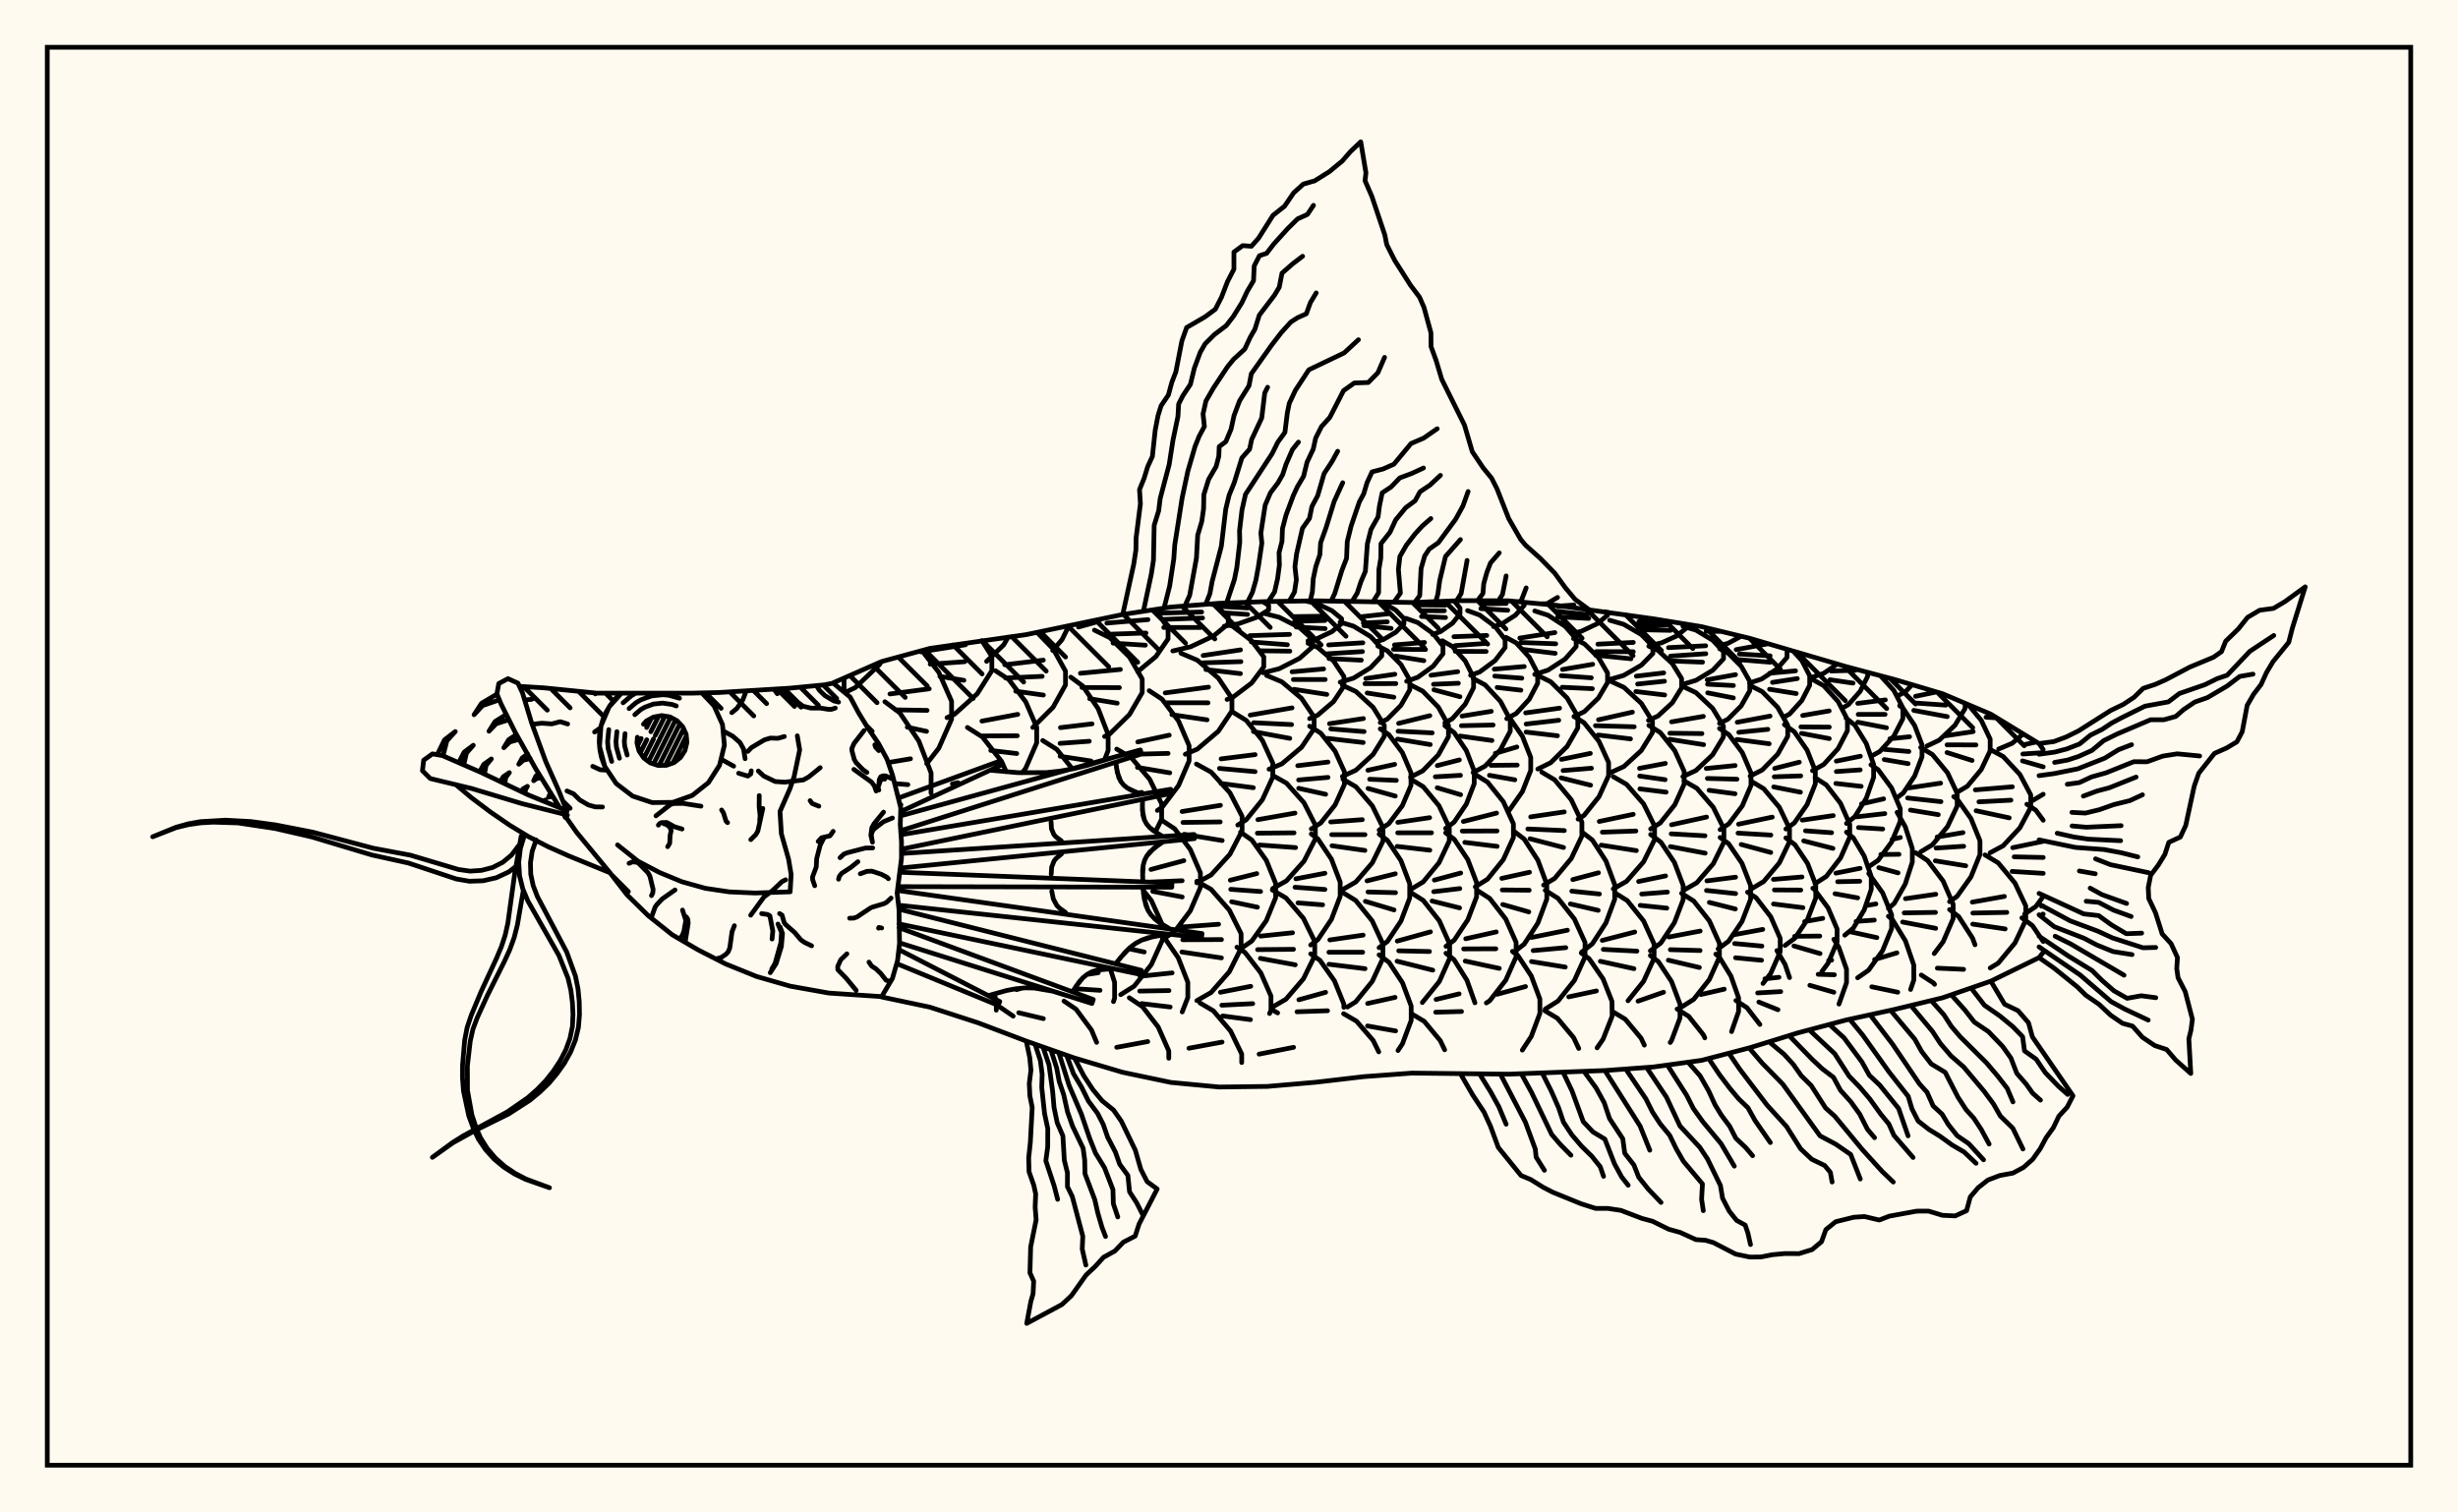 <svg xmlns="http://www.w3.org/2000/svg" width="520" height="320"><rect x="0" y="0" width="520" height="320" fill="floralwhite"/><rect x="10" y="10" width="500" height="300" stroke="black" stroke-width="1" fill="none"/><path stroke="black" stroke-width="1" fill="none" stroke-linecap="round" stroke-linejoin="round" d="
M 176.27 144.47 186.5 139.97 196.71 137.19 217.11 134.27 237.52 130.01 247.72 128.44 257.92 127.64 268.13 127.27 278.33 127.12 298.73 127.47 308.94 127.08 319.14 127.12 329.34 128.08 349.75 130.92 359.95 132.58 370.15 135.05 390.56 141.04 400.76 143.75 410.96 146.78 421.17 151.1 431.37 157.32 432.25 158.59 
M 432.25 201.5 431.37 202.61 421.17 207.59 410.96 211.11 400.76 213.58 390.56 215.81 380.36 218.53 370.15 221.69 359.95 224.35 349.75 225.75 339.54 226.5 319.14 227.27 298.73 227.04 288.53 227.79 278.33 228.98 268.13 229.86 257.92 229.99 247.72 229.02 237.52 226.88 227.31 223.85 217.11 220.27 206.91 216.4 196.71 213.09 186.52 210.94 
M 178.38 146.27 178.57 145.66 178.57 143.46 
M 178.71 146.54 180.94 145.48 186.06 140.61 186.43 140 
M 196.96 167.8 196.98 163.55 194.38 156.78 190.35 150.81 187.2 148.47 
M 187.89 161.34 192.62 160.54 
M 189.3 165.79 192.06 166.01 
M 190.4 170.22 190.59 170.26 
M 196.05 161.59 198.6 158.31 201.31 152.17 201.31 148.37 198.6 142.24 195.03 137.65 
M 188.27 146.83 196.58 145.74 
M 189.44 150.19 196.13 150.3 
M 191.94 153.85 196.02 154.74 
M 200.34 151.84 201.93 151.12 206.73 146.8 209.83 141.9 209.83 138.87 207.71 135.53 
M 194.78 137.92 204.25 136.42 
M 196.79 140.52 204.12 140 
M 198.84 143.11 203.92 143.94 
M 212.87 163.29 211.9 161.11 207.84 155.93 204.66 153.91 
M 201.48 165.85 202.66 165.59 
M 208.72 139.93 212.33 136.44 213.29 134.78 
M 216.26 163.5 217 162.52 219.32 157.16 219.32 153.85 217 148.49 213.4 143.76 210.59 141.91 
M 207.73 152.57 215.31 151.14 
M 207.72 155.71 215.21 155.67 
M 209.61 158.78 215.1 159.43 
M 218.49 153.92 222.79 149.63 225.41 144.92 225.41 142 222.79 137.28 219.39 133.79 
M 212.56 140.65 220.72 139.67 
M 212.72 143.45 220.48 143.1 
M 214.88 146.24 220.73 147.06 
M 226.87 162.68 223.56 158.54 220.59 156.68 
M 222.7 137.63 224.68 135.33 226.13 132.38 
M 233.64 160.85 234.43 158.79 234.43 155.41 232.33 149.96 229.07 145.15 226.53 143.27 
M 224.34 153.95 231.03 153.15 
M 224.26 157.28 230.44 156.83 
M 224.28 160.01 230.82 161.01 
M 235.56 211.92 235.8 211.18 235.8 207.85 234.9 205.01 
M 229.96 206.17 232.34 205.81 
M 227.77 209.21 232.72 209.53 
M 228.16 132.67 231.66 131.69 232.99 130.95 
M 233.68 155.82 234.79 155.27 238.95 151.17 241.64 146.53 241.64 143.66 238.95 139.02 234.79 134.92 231.53 133.32 
M 228.57 142.45 237.02 141.64 
M 228.89 145.46 236.81 145.49 
M 230.52 147.83 236.35 148.78 
M 244.42 176.03 245.75 173.3 245.75 170.08 243.22 164.87 239.31 160.28 236.25 158.49 
M 240.84 167.8 241.53 167.64 
M 237.09 210.44 239.93 208.66 243.57 204.09 245.91 198.91 245.91 197.82 
M 245.85 195.56 243.57 190.52 241.82 188.33 
M 238.8 200.73 242.07 201.42 
M 241.71 213 238.9 211.1 
M 240.68 142.11 244.54 138.91 247.11 135.18 247.11 132.87 244.33 128.96 
M 234.16 131.83 242.86 131.1 
M 234.22 134.2 242.43 133.93 
M 235.47 136.07 242.31 136.51 
M 244.85 171.47 245.84 170.82 249.32 166.21 251.56 160.99 251.56 157.76 249.32 152.54 245.84 147.93 243.12 146.13 
M 240.7 156.98 247.36 155.54 
M 240.49 159.57 247.11 159.4 
M 240.63 162.36 247.47 163.51 
M 245.92 198.79 248.5 197.09 251.81 192.71 253.95 187.75 253.95 184.68 251.81 179.72 248.5 175.35 245.92 173.64 
M 243.49 183.96 250.45 182.09 
M 243.04 186.64 250.09 186.34 
M 243.86 188.59 250.1 189.78 
M 250.1 214.1 251.29 211.04 251.29 207.83 249.26 202.64 246.11 198.06 245.8 197.84 
M 241.18 206.56 247.97 205.84 
M 241.11 209.69 247.3 209.58 
M 241.52 212.34 247.55 213.06 
M 248.11 137.73 251.89 136.84 256.73 134.56 259.84 131.99 259.84 130.39 256.57 127.74 
M 244.87 129.74 254.22 129.49 
M 246.19 131.05 254.41 130.75 
M 246.19 132.76 253.97 132.76 
M 250.76 159.58 253.3 158.5 257.75 154.71 260.62 150.42 260.62 147.76 257.75 143.47 253.3 139.68 249.82 138.2 
M 246.51 146.6 255.66 145.38 
M 246.54 148.69 255.56 148.7 
M 247.92 151.21 255.36 152.3 
M 253.18 186.78 256.22 185.11 260.2 180.73 262.77 175.77 262.77 172.7 260.2 167.74 256.22 163.36 253.11 161.65 
M 250.08 171.7 258.19 170.39 
M 250.26 174.01 258.14 173.9 
M 250.52 176.51 258.56 177.84 
M 253.2 211.71 256.21 209.99 260.07 205.6 262.56 200.62 262.56 197.54 260.07 192.56 256.21 188.16 253.2 186.45 
M 250.16 196.12 257.8 195.55 
M 250.22 198.83 258.41 198.79 
M 250.03 201.42 258.4 202.67 
M 257.31 214.59 256.7 213.87 253.86 212.2 
M 258.97 132.51 262 131.97 265.89 130.6 268.39 129.04 268.39 128.08 267.15 127.3 
M 256.37 127.89 263.63 127.46 
M 257.15 128.25 264 128.63 
M 258.73 129.64 263.92 130 
M 259.59 147.99 260.82 147.52 264.79 144.51 267.36 141.09 267.36 138.98 264.79 135.56 260.82 132.54 260.38 132.38 
M 254.53 138.69 262.44 137.5 
M 254.46 140.24 262.52 139.99 
M 255.11 141.66 262.42 142.52 
M 261.85 174.56 263.65 173.44 267.06 169.21 269.26 164.41 269.26 161.45 267.06 156.65 263.65 152.42 260.98 150.77 
M 258.33 160.56 265.53 159.66 
M 257.98 162.58 265.52 163.26 
M 258.29 165.76 265.15 166.66 
M 262.44 200.77 264.83 199.09 267.89 194.79 269.87 189.92 269.87 186.9 267.89 182.03 264.83 177.73 262.44 176.06 
M 260.28 186.23 265.88 184.83 
M 260.37 188.16 266.68 188.62 
M 260.56 190.79 266.01 191.94 
M 268.58 214.44 268.88 213.77 268.88 210.74 266.73 205.84 263.39 201.52 261.67 200.4 
M 258.19 209.94 264.6 208.68 
M 258.48 212.68 265.02 212.35 
M 267.23 142.34 270.61 141.49 274.93 139.29 277.72 136.81 277.72 135.27 274.93 132.79 270.61 130.59 267.49 129.8 
M 264.41 134.49 272.8 134.22 
M 264.72 135.82 272.35 136.41 
M 266.44 137.69 272.87 137.77 
M 268.47 162.75 271.19 161.61 275.34 158.11 278.01 154.16 278.01 151.71 275.34 147.75 271.19 144.26 267.95 142.9 
M 264.49 151.3 273.34 149.77 
M 265.22 152.91 273.24 153.3 
M 265.17 154.79 272.86 156.22 
M 269.25 187.99 272.15 186.37 275.87 182.2 278.27 177.49 278.27 174.57 275.87 169.85 272.15 165.69 269.25 164.06 
M 266.11 173.42 273.96 172.03 
M 266 176.28 273.76 176.21 
M 266.43 178.78 274.09 179.33 
M 269.16 213.09 272.05 211.41 275.75 207.09 278.14 202.21 278.14 199.18 275.75 194.3 272.05 189.98 269.16 188.3 
M 266.69 198.06 273.44 197.35 
M 266.05 200.92 273.64 200.85 
M 266.64 202.77 274.02 204.13 
M 270.29 214.31 269.26 213.73 
M 276.72 135.57 278.62 135.13 281.78 133.64 283.82 131.95 283.82 130.9 281.78 129.21 278.62 127.72 276.2 127.15 
M 273.86 130.46 280.27 130.37 
M 273.9 131.46 280.31 131.28 
M 274.23 132.67 280.33 133 
M 277.06 152.04 278.75 151.32 282.13 148.43 284.31 145.16 284.31 143.13 282.13 139.86 278.75 136.97 276.72 136.1 
M 273.35 142.14 280.02 141.53 
M 273.62 143.77 280.35 143.77 
M 273.77 145.85 280.69 146.92 
M 277.41 175.38 279.4 174.13 282.45 170.3 284.42 165.97 284.42 163.28 282.45 158.94 279.4 155.11 277.06 153.64 
M 274.54 162 280.95 161.23 
M 274.73 165.02 280.94 164.48 
M 274.74 166.79 280.45 168.05 
M 277.28 199.94 278.8 198.81 281.67 194.51 283.52 189.65 283.52 186.64 281.67 181.78 278.8 177.49 277.41 176.45 
M 274.15 185.94 280.29 184.76 
M 273.96 187.72 280.29 188.19 
M 274.59 191.03 279.81 191.44 
M 284.3 213.13 284.3 212.44 282.31 207.52 279.24 203.18 277.28 201.81 
M 274.78 211.53 280.44 209.95 
M 283.53 144.34 286.34 143.48 289.97 141.26 292.32 138.76 292.32 137.2 289.97 134.69 286.34 132.48 283.51 131.62 
M 281.09 136.45 288.32 136 
M 280.86 138.32 288.23 137.86 
M 281.15 139.34 287.99 139.68 
M 283.99 164.27 286.84 162.96 290.49 159.61 292.85 155.81 292.85 153.45 290.49 149.65 286.84 146.3 283.99 144.99 
M 281.26 153.12 288.44 152.03 
M 281.54 154.22 288.58 154.79 
M 280.84 156.22 288.39 157.1 
M 284.11 188.18 286.84 186.6 290.33 182.54 292.58 177.95 292.58 175.1 290.33 170.51 286.84 166.45 284.11 164.87 
M 281.52 173.91 288.2 173.42 
M 281.72 176.59 288.77 176.59 
M 281.79 178.94 288.75 179.93 
M 285.05 213.06 286.8 211.97 290.3 207.65 292.56 202.76 292.56 199.73 290.3 194.84 286.8 190.52 284.07 188.83 
M 281.33 198.87 288.38 197.85 
M 281.14 201.47 288.29 201.47 
M 281.15 204.02 288.78 204.95 
M 291.29 135.72 292.62 135.33 295.29 133.76 297.01 131.98 297.01 130.88 295.29 129.1 292.62 127.53 292.1 127.38 
M 288.17 130.46 293.92 129.83 
M 288.42 131.81 293.49 131.57 
M 288.54 132.37 294.3 132.95 
M 292 152.89 293.5 152.14 296.38 149.23 298.25 145.94 298.25 143.9 296.38 140.6 293.5 137.69 291.48 136.68 
M 288.94 143.56 295.09 142.65 
M 288.76 144.65 295.3 144.63 
M 289.23 146.62 294.88 147.51 
M 291.77 175.62 293.82 174.26 296.67 170.46 298.5 166.17 298.5 163.51 296.67 159.22 293.82 155.43 292 154.21 
M 289.38 162.97 295.05 161.72 
M 289.76 164.87 295.4 165.11 
M 289.42 166.82 295.18 168.43 
M 291.75 200.51 293.51 199.19 296.38 194.88 298.23 190 298.23 186.98 296.38 182.1 293.51 177.79 291.77 176.48 
M 289.2 186.37 295.19 184.87 
M 289.41 188.72 295.23 188.87 
M 288.85 190.7 294.92 192.52 
M 298.27 212.13 296.71 207.95 293.85 203.61 291.75 202.02 
M 289.33 212.31 295.14 211.02 
M 297.58 144.14 299.95 143.29 303.19 140.96 305.27 138.32 305.27 136.69 303.19 134.06 299.95 131.73 297.42 130.82 
M 295 136.45 301.36 135.93 
M 294.8 137.37 301.58 137.42 
M 295.27 138.82 301.22 139.78 
M 298.39 164.42 300.98 163.1 304.29 159.7 306.43 155.85 306.43 153.47 304.29 149.62 300.98 146.22 298.39 144.9 
M 295.88 153.05 302.49 151.42 
M 295.77 154.71 302.98 155.06 
M 295.65 156.38 302.57 157.53 
M 298.47 188.16 301.09 186.58 304.44 182.52 306.6 177.93 306.6 175.09 304.44 170.5 301.09 166.45 298.47 164.86 
M 295.71 173.99 302.45 173 
M 295.69 176.2 302.84 176.2 
M 295.57 179.08 302.49 179.88 
M 300.9 212.11 304.5 207.66 306.68 202.76 306.68 199.73 304.5 194.83 301.1 190.51 298.45 188.82 
M 295.6 199.11 302.62 197.16 
M 295.91 201.17 302.41 201.32 
M 295.56 203.37 303.11 205.26 
M 303.07 134.22 304.75 133.63 307.26 131.87 308.87 129.89 308.87 128.66 307.63 127.13 
M 300.49 127.98 305.79 128.03 
M 300.53 129.21 305.56 129.22 
M 300.73 130.43 305.81 130.66 
M 305.67 152.95 307.25 152.06 309.98 148.98 311.74 145.49 311.74 143.34 309.98 139.85 307.25 136.77 305.13 135.57 
M 302.74 142.87 308.39 142.11 
M 303.27 144.78 308.52 144.56 
M 303.36 145.94 308.86 147.41 
M 305.83 175.27 307.63 173.94 310.21 170.13 311.88 165.81 311.88 163.13 310.21 158.81 307.63 155 305.67 153.55 
M 304.06 161.98 308.74 160.78 
M 303.65 164.35 308.97 164.04 
M 304.05 166.67 309 168.14 
M 305.9 200.22 307.65 198.91 310.52 194.61 312.38 189.75 312.38 186.73 310.52 181.87 307.65 177.57 305.83 176.21 
M 303.44 186.21 309.02 184.71 
M 303.31 188.66 308.83 188 
M 302.96 190.63 308.78 192.09 
M 312.03 212.17 310.34 207.41 307.62 203.06 305.9 201.68 
M 303.81 211.46 308.68 210.28 
M 311.11 142.88 313.03 142.17 316.3 139.75 318.41 137 318.41 135.3 316.3 132.56 313.03 130.13 310.47 129.19 
M 307.58 134.71 314.53 134.45 
M 307.87 136.59 314.34 136.13 
M 307.85 137.81 314.39 137.84 
M 311.64 163.45 314.17 162.1 317.41 158.64 319.5 154.71 319.5 152.29 317.41 148.37 314.17 144.9 311.64 143.55 
M 309.3 151.51 315.49 150.5 
M 309.17 153.54 315.87 153.39 
M 308.88 155.73 315.63 156.67 
M 312.1 187.63 314.7 186.01 318.03 181.88 320.17 177.2 320.17 174.3 318.03 169.62 314.7 165.48 312.1 163.87 
M 309.58 173.81 316.61 172.03 
M 309.35 175.84 316.7 175.81 
M 309.89 178.23 316.72 179.07 
M 314.44 212.2 315.15 211.74 318.55 207.38 320.74 202.44 320.74 199.38 318.55 194.45 315.15 190.08 312.5 188.38 
M 310.08 198.62 316.54 197.17 
M 309.64 200.77 316.45 200.74 
M 309.98 203.34 317.18 204.89 
M 315.97 132.57 317.65 132.04 320.57 130.18 322.45 128.08 322.45 127.43 
M 313.18 127.74 318.64 127.68 
M 313.28 128.77 318.97 129.12 
M 318.75 152.05 320.76 150.96 323.52 147.95 325.3 144.54 325.3 142.44 323.52 139.03 320.76 136.02 318.6 134.85 
M 316.11 141.58 322.46 141.02 
M 316.22 143.05 321.95 143.49 
M 316.73 145.45 321.75 146.03 
M 319.23 171.52 322.07 167.48 323.83 163.01 323.83 160.25 322.07 155.78 319.34 151.83 319.06 151.63 
M 316.34 159.39 320.9 158.04 
M 315.42 161.93 320.97 161.87 
M 315.1 164.04 320.47 164.99 
M 320.18 201.51 322.45 199.76 325.35 195.29 327.23 190.22 327.23 187.08 325.35 182.01 322.45 177.53 320.18 175.79 
M 317.71 185.84 323.57 184.55 
M 317.81 188.29 323.51 188.35 
M 317.91 191.37 323.43 192.94 
M 325.77 212.15 325.77 211.38 323.95 206.49 321.12 202.18 319.96 201.29 
M 316.75 210.36 322.73 208.73 
M 324.68 142.69 327.5 141.78 331.11 139.44 333.44 136.8 333.44 135.16 331.11 132.51 327.5 130.17 324.68 129.26 
M 321.52 135 328.94 133.84 
M 321.72 135.94 329.12 136.21 
M 322.08 137.39 329.01 138.23 
M 325.33 162.71 328.06 161.37 331.54 157.92 333.79 154.01 333.79 151.6 331.54 147.69 328.06 144.25 325.33 142.9 
M 322.76 150.83 329.94 149.83 
M 322.86 153.19 329.76 152.39 
M 322.85 154.89 329.49 155.67 
M 326.56 187.26 328.9 185.85 332.4 181.65 334.66 176.9 334.66 173.95 332.4 169.2 328.9 165 326.16 163.36 
M 323.82 172.83 330.93 171.78 
M 323.22 175.39 330.94 175.73 
M 323.68 177.46 330.78 179.31 
M 329.12 212.1 329.61 211.79 333.08 207.42 335.32 202.47 335.32 199.4 333.08 194.45 329.61 190.07 326.9 188.36 
M 323.97 198.35 331.59 196.81 
M 324.35 201.12 331.25 200.5 
M 323.99 203.44 331.14 204.61 
M 332.6 134.03 334.51 133.57 337.9 131.97 340.08 130.16 340.08 129.5 
M 329.53 128.27 331.45 128.36 
M 329.29 129.34 335.8 130.02 
M 329.55 130.5 336.11 130.84 
M 332.98 151.63 335.2 150.55 338.16 147.67 340.08 144.4 340.08 142.38 338.16 139.11 335.2 136.23 332.88 135.1 
M 330.55 141.65 336.94 140.55 
M 330.27 142.96 336.65 143.41 
M 330.49 145.41 336.87 145.71 
M 333.85 173.31 335.11 172.52 338.27 168.57 340.31 164.1 340.31 161.33 338.27 156.85 335.11 152.91 332.98 151.57 
M 330.33 160.67 336.44 159.4 
M 330.68 163.03 336.68 162.54 
M 330.26 164.58 336.5 166.13 
M 334.62 201.43 336.86 199.7 339.74 195.27 341.6 190.26 341.6 187.16 339.74 182.15 336.86 177.72 334.62 176 
M 332.73 186.1 338.16 184.66 
M 332.52 188.55 338.36 189.15 
M 332.21 191.25 338.11 192.61 
M 341.02 211.88 339.15 207.13 336.19 202.84 334.52 201.63 
M 331.87 210.91 337.73 209.66 
M 340.54 143.76 343.48 142.91 347.24 140.73 349.67 138.26 349.67 136.73 347.24 134.26 343.48 132.08 340.54 131.23 
M 338.04 136.29 345.53 135.92 
M 337.69 137.86 345.53 137.89 
M 337.55 138.62 345.03 139.38 
M 340.68 163.49 343.55 162.17 347.22 158.8 349.59 154.98 349.59 152.62 347.22 148.8 343.55 145.43 340.68 144.11 
M 338.17 152.29 345.35 150.67 
M 337.52 153.54 345.72 153.77 
M 338.1 155.51 344.94 156.33 
M 341.3 188.07 344.11 186.46 347.71 182.33 350.03 177.65 350.03 174.76 347.71 170.08 344.11 165.95 341.3 164.33 
M 338.33 173.8 345.52 172.29 
M 338.98 176.07 346.08 175.82 
M 338.74 178.81 346.18 179.97 
M 344.41 211.74 347.71 207.62 349.93 202.75 349.93 199.73 347.71 194.85 344.26 190.55 341.57 188.87 
M 338.96 198.97 345.84 197.19 
M 339.19 200.87 346.3 201.24 
M 338.56 203.39 345.67 204.95 
M 349.03 136.57 351.5 136.01 354.65 134.58 356.69 132.95 356.69 132.05 
M 346.7 131.52 351.99 131.29 
M 346.59 132.45 352.79 132.22 
M 346.82 133.23 353.39 133.37 
M 348.74 152.41 350.75 151.49 353.79 148.69 355.75 145.53 355.75 143.57 353.79 140.4 350.75 137.6 348.8 136.71 
M 346.18 143.06 351.97 142.37 
M 346.44 144.73 352.13 144.13 
M 346.07 146.31 352.17 147.04 
M 349.2 175.39 351.23 174.12 354.31 170.27 356.29 165.9 356.29 163.2 354.31 158.83 351.23 154.98 348.82 153.47 
M 346.85 162.56 352.31 161.52 
M 346.88 164.19 352.26 164.96 
M 346.92 166.91 352.47 167.6 
M 349.14 201.17 351.36 199.51 354.23 195.21 356.08 190.35 356.08 187.34 354.23 182.47 351.36 178.18 349.2 176.56 
M 346.65 186.5 352.36 185.32 
M 347.31 189.16 352.75 188.74 
M 346.99 191.55 352.62 192.14 
M 354.89 211.05 353.62 207.67 350.84 203.46 349.14 202.17 
M 347.05 211.64 351.93 209.93 
M 356.03 144.78 358.8 143.94 362.34 141.81 364.62 139.39 364.62 137.89 362.34 135.47 358.8 133.33 356.03 132.5 
M 352.98 137.02 360.84 136.63 
M 353.39 138.82 360.87 138.31 
M 353.22 139.83 360.18 140.1 
M 356.02 164.31 358.78 163.02 362.31 159.7 364.59 155.94 364.59 153.61 362.31 149.86 358.78 146.54 356.02 145.24 
M 353.63 152.73 360.35 151.57 
M 353.27 155.13 360.05 155.21 
M 353.22 156.42 360.41 157.55 
M 356.23 188.34 358.96 186.77 362.45 182.74 364.7 178.18 364.7 175.36 362.45 170.8 358.96 166.77 356.23 165.2 
M 353.62 174.5 361.03 172.87 
M 353.55 176.42 360.7 176.83 
M 353.37 179.12 360.74 180.51 
M 358.91 210.68 361.62 207.24 363.75 202.5 363.75 199.57 361.62 194.83 358.32 190.64 355.75 189.01 
M 353.06 198.25 359.68 196.99 
M 353.37 200.93 359.66 201.11 
M 352.94 203.15 359.51 204.7 
M 363.8 136.58 365.55 136.12 368.35 134.62 
M 360.96 133.55 364.09 133.59 
M 363.77 153.05 365.55 152.16 368.36 149.34 370.17 146.14 370.17 144.16 368.36 140.96 365.55 138.14 363.8 137.26 
M 361.16 143.83 367.16 142.74 
M 361.24 144.76 366.71 145.04 
M 361.27 146.59 366.7 147.66 
M 363.9 175.53 365.74 174.3 368.59 170.5 370.43 166.2 370.43 163.53 368.59 159.23 365.74 155.43 363.77 154.13 
M 360.96 162.59 367.08 161.97 
M 361.2 164.7 367.46 164.86 
M 361.57 167.21 367.05 167.94 
M 363.47 200.76 365.69 199.14 368.52 194.98 370.35 190.27 370.35 187.36 368.52 182.65 365.69 178.5 363.9 177.19 
M 361.1 186.37 367.17 185.59 
M 361.01 188.4 367.18 189.06 
M 361.62 190.93 367.12 192.32 
M 367.15 209.25 366.19 206.52 363.69 202.44 362.98 201.87 
M 359.83 210.42 364.77 209.28 
M 370.11 144.51 372.67 143.67 375.94 141.52 378.05 139.08 378.05 137.57 377.81 137.29 
M 367.29 137.45 373.96 136.22 
M 367.97 138.37 374.48 138.76 
M 367.75 139.56 374.5 140.11 
M 370.24 164.21 372.8 162.91 376.08 159.57 378.2 155.79 378.2 153.45 376.08 149.67 372.8 146.33 370.24 145.03 
M 367.52 152.81 374.46 151.51 
M 367.85 154.94 374 154.31 
M 367.44 156.46 374.28 157.36 
M 370.53 188.05 373.12 186.51 376.44 182.55 378.58 178.07 378.58 175.3 376.44 170.82 373.12 166.87 370.53 165.32 
M 367.8 174.38 374.93 172.88 
M 367.69 176.27 374.63 176.68 
M 368.36 178.67 374.61 180.36 
M 372.97 208.08 374.61 205.94 376.61 201.37 376.61 198.54 374.61 193.97 371.5 189.93 369.7 188.76 
M 366.55 197.82 372.92 196.64 
M 366.96 199.63 372.74 200.17 
M 367.16 202.64 372.66 203.17 
M 377.44 151.7 378.61 151.06 381.19 148.21 382.85 144.98 382.85 142.99 381.19 139.76 379.36 137.75 
M 374.36 142.44 379.85 141.94 
M 374.98 144.38 380.23 143.57 
M 374.35 145.83 380 146.74 
M 377.81 175.4 379.6 174.11 382.3 170.23 384.04 165.83 384.04 163.11 382.3 158.71 379.6 154.83 377.5 153.31 
M 375.44 162.58 380.65 161.26 
M 375.35 164.35 380.95 164.16 
M 375.23 166.49 380.89 167.61 
M 377.63 200.04 379.72 198.49 382.4 194.5 384.13 189.99 384.13 187.2 382.4 182.69 379.72 178.71 377.81 177.28 
M 375.17 186.06 381.22 185.54 
M 375.38 188.29 380.96 188.32 
M 375.19 191.26 381.42 192.04 
M 378.59 206.84 377.62 204.01 375.9 201.12 
M 373.37 207.1 376.35 206.77 
M 383.4 143.28 385.81 142.46 388.69 140.49 
M 383.44 163.06 385.81 161.75 388.86 158.39 390.83 154.59 390.83 152.24 388.86 148.43 385.81 145.07 383.44 143.76 
M 381.36 151.38 386.97 150.41 
M 380.99 153.8 386.99 153.84 
M 381.12 155.16 386.99 156.27 
M 383.98 186.96 386.35 185.44 389.37 181.53 391.32 177.11 391.32 174.38 389.37 169.96 386.35 166.06 383.98 164.54 
M 381.28 173.52 387.83 172.56 
M 381.96 175.78 387.48 176.18 
M 381.58 177.91 387.77 179.5 
M 385.44 205.53 386.73 203.8 388.64 199.32 388.64 196.55 386.73 192.07 383.78 188.11 383.51 187.93 
M 381.78 194.99 385.61 194.3 
M 379.66 198.1 384.98 198.05 
M 379.51 200.14 385.04 201.75 
M 389.78 149.79 391.05 149.07 393.53 146.26 395.12 143.08 395.12 142.25 
M 387.37 141.97 392.49 141.83 
M 387.13 143.82 392.02 144.53 
M 390.63 174.22 392.41 172.77 394.82 168.88 396.37 164.47 396.37 161.73 394.82 157.32 392.41 153.43 390.53 151.91 
M 388.48 161.04 393.57 160 
M 388.49 163.24 393.53 162.89 
M 388.38 165.76 393.74 166.37 
M 390.27 197.87 392.08 196.37 394.38 192.52 395.87 188.17 395.87 185.47 394.38 181.12 392.08 177.27 390.63 176.06 
M 388.39 184.74 393.51 183.71 
M 388.77 186.55 393.44 186.45 
M 388.2 189.09 393 189.97 
M 390.48 204.61 389.01 200.44 387.96 198.73 
M 386.85 203.23 387.5 203.14 
M 395.81 160.03 397.68 159 400.65 155.74 402.56 152.05 402.56 149.77 400.65 146.08 397.81 142.96 
M 393.01 148.82 398.85 148.08 
M 393.11 151.15 398.8 151.15 
M 393.01 152.8 399.09 153.98 
M 395.34 183.37 397.33 182.02 400.17 178.16 402 173.79 402 171.08 400.17 166.71 397.33 162.85 395.81 161.81 
M 393.8 170.09 398.49 169.02 
M 392.79 172.82 398.74 172.14 
M 393.17 175.09 398.3 175.4 
M 396.4 203.74 398.27 201.14 400.18 196.46 400.18 193.56 398.27 188.89 395.34 184.8 
M 394.7 191.6 396.86 191.25 
M 392.66 194.95 396.52 194.67 
M 391.34 197.12 397.06 198.38 
M 401.41 147.25 403.09 146.37 404.52 144.86 
M 401.34 168.76 402.63 167.79 405.05 164.19 406.61 160.11 406.61 157.58 405.05 153.5 402.63 149.89 401.88 149.32 
M 399.81 156.31 403.98 155.88 
M 398.61 158.55 403.83 159 
M 398.62 160.7 403.68 161.57 
M 399.5 192.22 400.74 191.13 403.06 187.04 404.56 182.4 404.56 179.54 403.06 174.9 401.34 171.87 
M 400.28 177.61 402.03 177.19 
M 397.9 180.79 401.74 180.75 
M 397.46 183.57 401.54 184.68 
M 404.3 202.53 403.11 199.08 400.36 194.57 399.5 193.86 
M 396.58 203.02 401.3 201.6 
M 407.66 157.83 410.26 156.6 413.58 153.45 415.73 149.89 415.73 148.79 
M 405.24 147.32 409.7 146.4 
M 405.07 148.73 411.65 149.19 
M 404.87 150.3 411.95 151.62 
M 406.33 180.23 408.82 178.73 412 174.89 414.05 170.54 414.05 167.85 412 163.49 408.82 159.65 406.33 158.15 
M 403.65 166.73 410.55 165.7 
M 403.56 168.84 410.62 169.61 
M 404.16 171.39 410.06 172.36 
M 409.19 201.75 411.08 199.25 413.2 194.35 413.2 191.32 411.08 186.41 407.8 182.08 405.24 180.4 
M 403.11 190.14 409.53 189.2 
M 402.84 193.15 409.46 193.04 
M 402.51 195.08 409.5 196.41 
M 413.92 167.71 416.21 166.34 419.14 162.82 421.03 158.84 421.03 156.38 419.14 152.4 416.36 149.06 
M 411.54 155.68 417.44 154.79 
M 411.91 157.59 418.02 157.61 
M 411.9 159.22 417.21 160.9 
M 412.44 190.77 414.02 189.66 416.97 185.51 418.87 180.8 418.87 177.89 416.97 173.19 414.02 169.03 413.32 168.54 
M 409.8 177.1 415.28 176.16 
M 409.59 179.43 415.43 179.05 
M 409.42 182.13 415.86 183.18 
M 417.82 199.89 417.3 198.49 414.37 193.93 412.44 192.44 
M 422.82 158.48 425.68 157.27 428.03 155.28 
M 420.15 151.74 422.49 151.9 
M 421.01 180.43 423.77 178.95 427.32 175.14 429.61 170.83 429.61 168.17 427.32 163.86 423.77 160.05 421.01 158.57 
M 417.89 167.12 425.72 166.47 
M 418.65 169.65 425.42 169.3 
M 418.05 171.53 425.06 173.04 
M 427.42 197.09 428.56 194.67 428.56 191.67 426.27 186.83 422.72 182.55 419.94 180.88 
M 417.25 190.87 424.03 189.66 
M 417.36 193.18 424.55 193.04 
M 417.34 195.52 424.2 196.54 
M 430.08 169.34 432.25 168.04 
M 428.06 157.59 430.82 156.98 
M 427.94 159.53 432.25 159.24 
M 427.87 160.99 432.25 162.25 
M 428.31 193.4 430.69 191.8 432.25 189.68 
M 432.25 173.55 430.69 171.43 428.79 170.15 
M 425.8 179.35 432.14 178.03 
M 426.11 181.29 432.25 181.42 
M 425.67 184.37 432.25 184.78 
M 430.21 196.19 429.95 195.82 427.74 194.2 
M 431.88 191.73 432.25 191.7 
M 432.14 193.4 432.25 193.41 
M 186.43 140 186.43 140 
M 210.77 213.73 210.77 211.72 210.31 210.28 
M 214.34 214.99 211.66 213.15 
M 215.03 209.39 216.15 209.08 
M 215.51 214.27 220.73 215.52 
M 232 220.54 230.91 217.94 227.64 213.52 225.09 211.8 
M 232.99 130.95 232.99 130.95 
M 247.26 223.9 247.26 222.35 245.03 217.3 241.71 213 
M 236.24 221.59 242.81 220.37 
M 262.69 224.81 262.69 223.01 260.34 218.15 257.31 214.59 
M 251.52 221.78 258.53 220.48 
M 267.15 127.3 267.15 127.3 
M 258.65 214.95 264.54 215.73 
M 266.37 223.03 273.66 221.59 
M 274.39 214.07 280.85 213.85 
M 291.68 222.55 290.5 220.14 286.98 216.06 284.24 214.47 
M 295.75 222.27 296.71 220.81 298.54 215.9 298.54 212.86 298.27 212.13 
M 289.3 217.07 295.25 218.12 
M 305.62 222.11 304.7 220.18 301.31 216.1 298.66 214.51 
M 303.72 214.16 309.19 214.01 
M 322.05 222.18 323.95 219.28 325.77 214.4 325.77 212.15 
M 326.9 213.5 329.12 212.1 
M 333.99 221.83 332.91 219.54 329.49 215.45 326.82 213.85 
M 340.08 129.5 340.08 129.5 
M 337.87 221.7 339.15 219.84 341.06 214.99 341.02 211.88 
M 347.87 221.13 347.18 219.66 343.83 215.64 341.22 214.07 
M 353.34 220.57 353.62 220.15 355.41 215.38 355.41 212.43 354.89 211.05 
M 346.53 211.82 347.05 211.64 
M 355.75 213.06 358.32 211.43 358.91 210.68 
M 360.66 219.59 360.38 218.97 357.25 215.03 354.8 213.49 
M 366.32 218.26 367.81 214 367.81 211.14 367.15 209.25 
M 372.31 216.75 369.57 213.2 367.24 211.68 
M 371.84 210.08 376.72 209.8 
M 372.09 212.01 376.14 213.64 
M 388.69 140.49 388.69 140.49 
M 389.04 212.44 390.64 207.91 390.64 205.05 390.48 204.61 
M 384.64 206.14 388.07 206.24 
M 382.88 208.47 387.96 209.94 
M 392.99 206.88 395.31 205.27 396.4 203.74 
M 404.19 209.35 404.87 207.36 404.87 204.19 404.3 202.53 
M 395.98 208.78 401.48 209.93 
M 415.73 148.79 415.73 148.79 
M 409.26 208.26 409.06 207.99 406.45 206.29 
M 409.85 204.84 415.41 205.09 
M 421.04 204.8 422.72 203.79 426.27 199.52 427.42 197.09 
M 432.25 199.2 430.21 196.19 
M 237.52 130.01 239.84 119.4 240.31 116.34 240.34 113.85 241.26 106.58 241.07 103.58 242.03 101.23 242.81 98.7 243.79 96.58 244.39 91.01 244.98 87.95 245.63 85.86 247.18 83.57 247.9 80.9 248.76 78.67 250.03 72.14 251.04 69.3 254.96 67.02 257.11 65.43 258.41 62.88 259.68 59.59 261.04 56.95 261.04 53.33 262.89 51.97 264.75 52.1 266.27 50.37 269.3 45.57 271.76 43.62 273.68 40.8 275.73 38.94 278.11 38.27 281.21 36.33 283.96 34.07 285.7 32.07 287.87 30 288.97 36.56 288.78 38.24 290.22 41.54 292.96 49.69 293.37 51.75 295.05 55.08 298.39 60.33 300.31 62.88 301.25 65.04 302.72 70.41 302.74 73.33 303.79 76.19 305.01 80.26 309.81 89.93 311.47 95.57 313.78 99 315.55 101.16 316.69 103.41 319.18 109.73 321.69 114.1 322.76 115.37 325.86 118.14 328.91 121.26 331.15 124.34 333.24 126.83 336.15 128.97 
M 339.55 129.42 339.54 129.42 
M 241.89 129.33 243.57 121.44 244.02 118.52 244.17 111.15 245.12 108.08 245.45 105.44 247.34 98.31 248.15 93.12 249.2 88.11 249.35 85.47 250.25 83.7 251.83 81.34 252.68 77.86 253.92 74.53 254.96 72.73 256.9 70.8 259.41 68.9 260.93 66.93 262.73 64.03 263.88 61.6 265.19 59.39 265.33 56.27 266.44 54.1 267.96 53.6 269.47 51.63 272.4 48.39 274.5 46.32 276.6 45.36 277.87 43.44 
M 246.26 128.66 247.45 123.97 248.32 118.25 248.52 115.32 250.09 105.33 251.29 99.71 252.82 94.44 253.68 92.31 254.79 90.23 254.51 87.58 255.12 84.85 256.71 82.09 259.67 77.62 260.95 76.04 263.33 73.87 264.5 71.35 265.48 69.65 266.41 66.68 269.66 62.4 270.63 60.77 271.21 57.8 273.48 55.81 275.57 54.22 
M 250.66 128.21 251.68 125.96 253.11 118.09 253.38 113.22 254.24 110.33 254.62 107.67 254.68 104.66 255.68 101.44 257.27 98.71 257.84 96.56 257.93 94.49 259.33 93.45 260.44 90.78 261.06 87.94 262.24 84.8 264.23 81.62 264.72 79.08 269.01 73.03 271.04 70.39 273.07 68.14 274.5 67.22 276.36 66.39 277.22 64.02 278.45 61.97 
M 255.07 127.86 255.96 125.6 256.43 123.04 258.38 115.57 259.31 107.72 260.02 104.78 261.11 102.11 262.72 96.89 264.36 95.03 264.79 93 266.93 88.41 267.56 83.13 268.17 81.93 
M 259.49 127.58 261.14 122.63 261.65 120.12 262.28 114.7 262.23 112.28 262.75 107.87 263.49 104.6 269.13 95.97 270.33 93.55 271.83 91.48 272.34 87.36 272.75 85.35 274.06 82.56 276.89 78.24 284.36 74.67 287.38 71.88 
M 263.91 127.42 264.95 125.33 265.69 122.73 266.24 119.73 266.95 114.93 266.74 112.78 267.65 106.88 268.77 104.26 270.36 102.16 271.36 100.4 272.07 98.23 273.42 95.12 274.69 93.54 
M 268.33 127.26 269.64 125.23 270.28 122.43 270.66 119.58 270.59 116.95 271.21 114.53 271.31 111.86 272.06 109 273.6 104.86 274.47 102.98 275.78 100.77 276.51 97.79 277.82 95.02 278.33 92.7 279.56 90.26 281.32 88.32 284.23 82.65 286.51 81.03 289.46 80.93 291.5 78.86 292.91 75.61 
M 272.75 127.2 273.85 125.27 274.25 122.67 273.95 119.88 274.3 117.18 275.54 111.78 277.02 109.68 277.54 107.17 278.76 104.87 280.11 100.22 281.83 97.59 282.99 95.47 
M 277.18 127.14 277.64 125.21 277.82 122.48 278.37 119.87 279.23 117.32 279.38 114.85 280.51 111.71 282.26 106.06 284.06 102.13 
M 281.6 127.19 282.37 125.57 283.87 120.72 284.87 118.13 285.02 114.57 285.84 111.28 287.57 106.2 288.5 104.48 289.21 102.11 290.26 99.84 292.61 99.22 294.89 98.21 298.51 93.84 301.18 92.7 304.05 90.71 
M 286.02 127.28 287.13 125.47 287.9 123.11 288.85 120.88 289.27 115.05 290.04 112 291.54 109.35 291.83 107.06 292.41 104.27 294.29 103.03 296.14 101.11 298.66 100.17 301.14 99.02 
M 290.45 127.36 291.65 125.4 291.71 120.5 292.11 118.12 292.15 115.03 294.05 112.62 295.26 110 297.37 107.43 299.38 105.94 300.4 104.05 302.51 102.64 304.73 100.57 
M 294.87 127.42 296.26 125.48 295.84 120.5 296.15 117.74 297.55 115.31 299.33 113 300.86 111.32 302.7 109.71 
M 299.3 127.45 300.35 126.01 300.63 120.31 301.4 117.62 302.36 116.17 304.29 114.82 307.96 109.84 309.49 107.05 310.59 103.99 
M 303.72 127.28 304.18 125.72 304.58 122.82 305.8 117.75 308.96 114.16 
M 308.14 127.11 309.11 125.57 310.37 118.57 
M 312.56 127.1 313.72 125.57 313.89 123.49 314.54 121.15 315.32 119.11 317.18 116.97 
M 316.99 127.11 317.86 125.76 318.63 121.85 
M 321.4 127.33 321.89 126.92 322.87 124.38 
M 325.81 127.75 327.27 127.73 329.5 126.4 
M 330.21 128.2 332.97 128 
M 334.6 128.77 334.6 128.77 
M 190.08 168.84 211.61 160.99 211.95 161.81 190.54 171.72 
M 190.51 172.62 241.25 158.67 241.5 159.52 190.55 175.76 
M 190.61 176.61 247.66 166.99 247.82 167.86 190.71 179.67 
M 190.71 180.58 252.62 176.55 252.69 177.43 190.46 183.66 
M 190.36 184.55 247.92 186.82 247.9 187.71 189.97 187.59 
M 189.86 188.4 254.29 197.52 254.18 198.39 190.08 191.52 
M 190.17 192.36 241.45 205.3 241.25 206.16 190.17 195.47 
M 190.18 196.27 231.29 211.48 231.01 212.31 190.29 199.48 
M 190.15 200.91 211.51 211.9 211.14 212.7 189.7 203.87 
M 209.46 162.96 215.42 163.48 221.32 163.46 224.24 163.15 227.13 162.64 230.01 161.93 235.73 160.19 
M 236.05 161.26 236.38 163.48 237.12 165.36 237.73 166.11 238.5 166.73 239.41 167.24 241.51 168.03 
M 241.72 169.12 241.67 171.41 242.09 173.45 242.56 174.32 243.22 175.1 244.04 175.78 245.99 176.98 
M 246.09 178.09 244.11 179.46 242.62 181.08 242.14 182.02 241.85 183.06 241.72 184.18 241.78 186.58 
M 241.76 187.69 242.09 190.28 242.86 192.58 243.5 193.57 244.32 194.44 245.29 195.21 247.53 196.56 
M 247.39 197.67 244.31 198.06 241.49 198.92 240.22 199.61 239.05 200.49 237.98 201.53 235.99 203.92 
M 235.74 205 233.22 205.08 230.96 205.62 229.98 206.16 229.09 206.88 228.29 207.77 226.87 209.84 
M 226.51 210.89 222.65 209.7 218.78 209.04 216.85 209.01 214.91 209.2 212.97 209.56 209.08 210.65 
M 236.18 162.39 236.68 164.48 237.12 165.36 237.73 166.11 238.5 166.73 240.44 167.66 
M 241.66 170.29 241.8 172.48 242.09 173.45 242.56 174.32 243.22 175.1 244.99 176.4 
M 222.36 173.93 222.44 175.35 222.94 176.55 223.37 177.05 224.52 177.9 
M 245.07 178.76 243.28 180.23 242.62 181.08 242.14 182.02 241.85 183.06 241.72 185.36 
M 224.57 180.67 223.41 181.63 222.98 182.18 222.48 183.47 222.39 184.96 
M 241.89 189.01 242.4 191.49 242.86 192.58 243.5 193.57 244.32 194.44 246.38 195.9 
M 222.51 188.57 222.83 190.18 223.55 191.54 224.09 192.1 225.42 193.06 
M 245.84 197.83 242.86 198.41 241.49 198.92 240.22 199.61 239.05 200.49 236.97 202.69 
M 234.46 205.01 232.05 205.27 230.96 205.62 229.98 206.16 229.09 206.88 227.56 208.77 
M 227.31 223.85 229.28 227.61 231.22 230.56 233.16 232.9 235.57 234.86 237.23 237.23 240.18 243.35 241.35 247.41 242.68 250.01 244.81 251.56 240.97 259 240.14 261.54 237.67 262.8 235.85 264.69 233.45 266.02 231.68 267.97 229.76 269.77 226.65 274.15 224.65 276.01 217.21 280 218.08 275.35 218.55 273.74 218.68 271.07 217.89 269.3 218.04 263.82 219.2 258.08 218.99 255.43 219.1 252.59 218.7 250.76 217.7 247.92 217.62 245 217.97 241.74 218.37 234.33 217.87 231.85 217.75 229.23 218.1 226.42 217.85 223.77 217.11 220.27 
M 225.64 223.27 227.11 227.19 228.8 230 230.27 232.97 232.2 235.57 233.38 237.87 234.33 240.61 235.97 243.76 236.88 246.33 238.61 248.69 238.96 252.16 240.47 254.49 241.81 257.14 
M 223.98 222.68 226.17 229.65 228.76 235.7 230.53 240.88 231.77 243.99 233.65 247.03 235.45 251.7 235.53 254.67 236.47 257.48 
M 222.31 222.09 223.55 225.98 224.08 228.82 225.02 231.58 225.84 235.25 226.9 238.27 229.14 242.95 229.47 245.44 229.53 248.33 231.61 253.84 232.25 256.66 233.14 259.7 233.88 261.61 
M 220.64 221.51 221.92 225.31 222.7 230.99 222.98 234.3 223.66 237.55 224.86 240.34 225.16 245.47 225.82 248.13 225.82 251.07 226.84 253.14 229.07 261.56 228.95 264.26 229.72 267.66 
M 218.97 220.92 220.09 224.37 220.47 227.29 220.39 230.11 220.98 235.6 221.66 238.79 221.65 242.62 221.25 245.59 223.01 250.91 223.75 253.75 
M 421.17 207.59 424.08 212.47 426.92 213.83 429.14 216.39 429.96 219.38 438.55 231.84 437.32 234.25 435.57 236.15 434.39 238.6 432.87 240.71 431.6 243.07 430.04 245.26 428.1 246.99 425.83 248.2 423.07 248.71 420.56 249.66 418.5 251.28 416.82 253.24 416.04 256.15 413.63 257.26 410.92 257.13 408 256.24 405.48 256.25 399.69 257.31 397.57 258.13 394.43 257.39 392.17 257.54 388.34 258.49 386.27 260.16 385.35 262.72 383.36 264.38 380.6 265.24 377.63 265.22 374.93 265.47 372.55 265.94 370.19 265.97 367.18 265.34 362.49 262.91 360.8 262.41 358.8 262.28 355.44 260.75 353.03 260.08 349.59 258.39 347.37 257.79 342.91 256.09 340.19 255.68 337.6 255.68 334.51 254.7 328.52 252.26 326.48 251.21 323.83 249.56 321.78 248.71 316.97 242.77 315.35 238.37 313.96 235.31 311.57 231.69 308.94 227.14 
M 416.99 209.03 419.82 212.69 423.12 214.98 425.82 217.21 427.89 219.34 428.29 222.34 430.75 224.09 432.67 226.92 435.45 229.81 437.43 231.56 
M 412.8 210.48 415.67 213.68 417.68 216.25 420.67 218.27 423.65 221.38 425.41 223.85 426.66 227.09 428.63 229.35 430.03 231.31 431.67 232.76 
M 408.55 211.69 411.24 214.71 412.82 217.16 414.68 219.34 420.23 224.85 422.64 227.69 424.64 230.28 425.85 233.14 
M 404.25 212.73 408.83 218.23 410.49 220.77 412.73 223.39 415.42 225.74 419.77 230.92 421.72 233.56 423.18 236.12 425.82 238.7 427.96 243.1 
M 399.95 213.75 405.09 219.88 406.53 222.47 408.56 225.1 411.51 226.88 414.2 232.11 415.93 234.77 417.55 236.56 419.15 238.98 420.81 242.06 
M 395.62 214.7 400.35 220.88 406.09 229.35 407.67 231.09 408.96 233.98 410.86 235.73 412.15 237.89 414.05 240.29 416.48 241.95 419.63 245.39 
M 391.3 215.65 394.05 218.98 399.63 226.8 403.7 231.98 404.47 234.59 405.79 237.18 408.1 238.98 410.4 240.39 412.97 242.25 415.52 243.74 418.04 246.13 
M 387.02 216.76 390.11 219.58 393.91 224.7 395.47 227.51 397.66 229.58 401.66 234.53 403.66 240.32 
M 382.74 217.89 388.13 222.92 391.19 227.69 393.51 230.09 395.58 232.53 397.89 235.74 399.59 237.8 400.66 240.2 404.72 244.9 
M 378.49 219.11 383.4 224.16 385.53 226.15 387.87 227.93 389.38 230.71 391.51 233.06 393.43 235.72 395.06 238.92 396.57 240.71 
M 374.26 220.42 377.43 223.06 379.38 225.2 381.09 227.63 383.17 229.68 386.2 234.41 388.16 236.17 393.98 243.22 398.22 247.89 400.53 250.09 
M 370.04 221.72 372.81 224.95 377.14 229.36 385.04 240.32 388.37 242.09 391.52 244.26 393.55 249.45 
M 365.75 222.84 368.08 226.26 373.8 233.78 377.93 238.32 380.92 243.05 383.27 245.27 386.01 246.59 387.22 248.03 387.59 250.09 
M 361.47 223.95 363.78 227.39 365.93 230.23 367.84 232.51 369.78 234.37 371.29 237.08 374.52 241.74 
M 357.12 224.74 359.66 227.62 361.49 230.84 362.81 233.72 364.15 235.92 365.93 238.31 367.23 240.84 369.27 242.76 370.77 244.52 
M 352.74 225.34 356.85 231.79 358.23 234.52 360.21 237.29 364.09 241.96 366.9 246.73 
M 348.34 225.85 352.55 232.14 355.41 238.24 359.59 242.73 361.23 245.21 363.96 250.81 364.41 253.51 365.84 256.27 367.39 258.21 369.2 259.2 369.77 260.86 370.33 263.32 
M 343.93 226.18 348.2 232.49 349.59 235.28 351.22 237.77 353.23 240.21 354.62 243.07 356.14 245.71 360.16 250.49 359.98 253.73 360.34 256.15 
M 339.52 226.5 346.97 238.25 349.02 243.36 
M 335.1 226.68 337.65 230.17 339.37 233.28 340.5 236.65 343.31 240.94 343.72 244 345.66 246.48 346.68 249.07 348.72 251.62 351.4 254.41 
M 330.68 226.87 332.56 230.8 334.95 237.33 337.01 239.5 339.51 241 341.56 246.25 343.07 249.02 344.45 250.77 
M 326.26 227.03 328.18 230.85 329.72 234.35 330.76 237.42 332.51 240.07 334.56 242.48 336.75 244.63 338.54 246.86 339.24 248.89 
M 321.84 227.18 324.02 231.16 328.26 240.01 330.14 242.2 332.34 244.42 
M 317.41 227.25 322.71 237.44 324.8 243.13 324.97 244.81 326.73 247.61 
M 312.99 227.19 315.32 230.96 317.09 234.17 318.63 237.86 
M 431.37 157.32 434.5 156.9 437.12 155.92 439.71 154.64 446.51 150.33 449.24 149.01 451.48 147.52 453.39 145.65 455.98 144.79 458.18 143.82 463.26 141.14 468.27 139.06 469.97 137.87 470.85 135.67 473.53 133.07 475.48 130.63 478.04 129.11 480.97 128.72 483.43 127.26 487.68 124.16 484.94 132.96 484.19 135.9 480.87 139.98 479.49 142.29 478.34 144.82 476.75 146.9 475.4 149.23 474.35 154.82 473.22 156.96 471.07 158.25 468.48 159.4 465.16 163.59 464.19 166.35 462.4 174.65 461.26 177.1 458.82 178.22 457.99 180.77 456.58 183.06 454.98 185.19 454.47 187.8 454.58 190.11 456 193.11 457.42 197.6 459.3 199.65 460.65 202.59 460.5 204.96 460.78 206.87 462.29 209.8 463.81 215.63 463.52 217.91 463.06 219.8 463.47 227.12 460.28 224.29 458.36 222.05 455.85 221.22 453.23 219.45 451.15 217.1 449.03 216.51 446.51 214.79 444.09 212.51 441.27 210.57 439.45 208.79 434.57 204.85 431.37 202.61 
M 431.37 159.58 434.73 159.12 437.29 158.44 439.94 157.41 442.25 155.54 444.75 154.3 446.73 152.98 448.78 151.89 453.78 149.41 458.73 148.5 461.06 146.73 466.44 144.87 469.09 143.57 471.17 142.86 475.97 137.8 481.03 134.45 
M 434.66 161.31 437.41 160.81 439.73 160.05 442.56 158.77 445.04 156.7 447.84 155.32 454.97 152.28 457.79 152.28 460.3 151.58 461.97 150.12 464.31 148.54 466.99 147.6 471.17 145.14 473.82 143.12 476.63 142.63 
M 431.37 164.11 434.53 163.68 439.55 162.67 445.27 160.41 448.16 158.63 450.94 157.56 
M 437.34 165.93 439.89 165.58 442.44 164.39 445.58 163.5 451.41 161.16 454.23 161.17 457.55 159.97 460.61 159.49 465.35 159.95 
M 440.74 168.44 443.62 167.37 446.25 166.67 451.9 164.41 
M 438.32 171.88 441.17 172.03 444.11 171.32 447.2 170.23 450.57 169.4 453.25 168.16 
M 438.36 174.75 441.35 175.02 448.73 174.69 
M 435.21 176.29 438.75 177.09 441.74 177.54 448.63 177.87 
M 431.37 177.7 439.09 179.3 445.12 179.74 448.72 180.41 452.26 181.3 
M 443.32 181.71 446.47 182.94 454.58 184.65 
M 439.9 184.28 443.26 184.87 
M 442.18 187.91 444.7 189.29 449.89 191.15 
M 441.34 190.68 443.98 190.92 447.12 192.56 450.85 193.91 
M 431.37 189.02 440.82 193.36 443.99 193.72 446.65 195.66 449.83 197.55 453.08 197.43 
M 431.37 191.28 437.96 194.83 443.83 197.02 446.91 198.44 453.37 200.53 456.05 200.46 
M 431.37 193.55 434.57 196.06 440.86 198.5 443.6 199.94 447.04 201.33 451.05 201.97 
M 434.78 198.08 438.09 199.73 449.35 206.33 
M 431.37 198.08 437.49 202.22 442.57 205.33 444.66 207.4 447.22 209.64 450.01 211.22 452.98 210.68 456.07 211.09 
M 431.37 200.34 440.07 206.29 446.63 211.93 449.52 213.5 454.47 215.83 
M 109.88 145.21 115.05 145.53 126.3 146.66 146.5 146.65 152.07 146.52 167.11 145.6 174.41 144.9 176.27 144.53 179.86 147.49 181.63 150.8 183.63 154.07 185.86 157.31 187.65 160.62 188.82 164.02 190.56 170.92 190.46 174.52 190.71 178.06 190.71 181.64 189.79 188.94 190.19 192.47 190.3 199.61 189.88 203.26 188.8 207 186.52 210.86 175.36 210.11 167.19 208.65 160.06 206.6 153.54 203.96 147.63 200.94 142.21 197.77 137.15 193.74 132.64 189.31 129.04 184.65 121.98 176.09 119.14 172.04 
M 168.67 155.68 169.18 158.65 168 164.3 167.13 166.84 165.01 171.68 165.3 176.41 166.83 181.79 167.37 185.01 167.16 188.69 159.73 188.94 154.29 188.7 149.24 187.95 144.27 186.56 139.5 184.59 134.96 182.2 130.64 178.76 
M 118.42 170.9 113.35 162.68 108.97 154.89 106 148.94 105.12 146.81 105.52 144.62 107.47 143.59 109.57 144.54 110.53 146.58 112.46 152.93 115.48 161.18 118.13 167.12 119.95 171.66 
M 119.38 172.27 110.4 170.02 99.75 166.82 91.02 164.72 89.37 163.07 89.63 160.84 91.49 159.5 93.61 159.87 101.71 163.4 111.88 168.24 119.7 171.43 
M 127.94 162.15 126.83 157.93 127.14 153.58 128.86 149.56 131.4 146.74 
M 148.49 146.61 151.06 149.34 152.85 153.32 153.25 157.67 152.22 161.91 149.87 165.59 146.45 168.3 142.34 169.76 137.98 169.81 133.83 168.43 130.36 165.78 127.94 162.15 
M 127.78 161.78 127.24 160.23 126.91 158.62 126.77 156.98 126.84 155.34 127.11 153.72 127.58 152.14 128.24 150.64 129.08 149.23 130.09 147.93 131.28 146.74 
M 129.41 161.1 128.66 158.36 128.54 156.94 128.79 154.37 
M 131.82 148.69 133.55 147.22 134.33 146.75 
M 131.05 160.43 130.41 158.11 130.31 156.91 130.51 154.8 
M 133.09 149.92 134.54 148.68 135.58 148.06 137.84 147.24 140.23 146.99 141.43 147.09 143.75 147.73 
M 132.68 159.75 132.16 157.85 132.08 156.87 132.23 155.22 
M 134.3 151.21 135.54 150.14 136.39 149.64 138.24 148.96 140.19 148.76 142.14 149.04 143.07 149.36 
M 135.19 158.88 134.75 157.2 134.84 155.98 
M 136.13 153.22 136.73 152.55 138.26 151.71 139.98 151.4 141.7 151.67 143.24 152.49 144.44 153.76 145.16 155.35 145.32 157.09 144.91 158.79 143.97 160.26 142.6 161.35 140.95 161.93 139.21 161.95 137.55 161.4 136.16 160.34 135.19 158.88 
M 137.78 151.97 136.8 153.92 
M 135.64 156.25 134.89 157.75 
M 139.34 151.52 137.69 154.81 
M 136.83 156.52 135.45 159.28 
M 140.67 151.51 138.63 155.58 
M 138.25 156.35 136.23 160.39 
M 141.87 151.76 137.19 161.12 
M 142.92 152.32 138.26 161.63 
M 143.84 153.12 139.43 161.94 
M 144.63 154.19 140.76 161.93 
M 145.19 155.73 142.34 161.44 
M 129.36 185.07 132.93 188.64 
M 119.13 169.53 120.61 171.01 
M 110.8 145.28 115.78 150.25 
M 116.51 145.67 120.61 149.77 
M 122.51 146.37 127.53 151.39 
M 128.14 146.69 129.88 148.43 
M 149.27 146.59 152.55 149.87 
M 154.38 146.38 159.46 151.47 
M 159.39 146.09 162.18 148.87 
M 164.39 145.78 168.08 149.47 
M 169.33 145.41 173.14 149.22 
M 174.16 144.93 177.01 147.78 
M 125.78 154.88 127.12 153.93 
M 160.62 168.32 160.6 170.65 160.8 172.58 160.72 173.63 
M 186.52 196.34 185.93 196.22 185.86 196.38 
M 171.38 169.4 171.83 170.01 173.23 170.57 
M 148.29 170.57 144.5 169.98 142.41 170 141.81 170.25 140.56 171.17 
M 143.77 198.68 144.35 197.89 144.68 197.04 145.09 194.75 144.39 192.55 
M 188.4 207.69 187.45 207.39 186.32 205.95 185.3 204.98 184.4 204.39 183.83 203.56 
M 165.93 155.83 164.58 156.21 162.98 156.16 161.71 156.54 158.96 158.18 158.21 158.97 
M 152.97 154.63 155.04 155.78 156.55 157.11 157.3 158.46 157.63 160.52 
M 177.4 148.55 176.39 148.29 174.51 147.17 173.35 146.05 172.74 145.08 
M 164.44 146.78 163.76 145.82 
M 144.29 175.4 142.72 174.93 141.05 174.01 139.94 174.04 139.55 174.23 139.28 174.58 
M 185.07 157.58 185.23 158.09 185.9 158.81 
M 133.08 182.66 133.8 182.35 134.73 182.43 135.17 182.71 137.11 184.68 137.5 185.41 138.17 188.17 138.1 188.95 137.82 189.49 
M 113 147.72 112.4 147.98 111.02 148.08 
M 187.18 164.84 186.78 164.81 186.3 165.05 185.8 166.43 
M 152.54 160.62 155.21 162.1 
M 162.95 205.8 164.2 203.85 165.3 200.26 165.54 197.51 165.03 196.13 
M 188.51 190.01 187.56 190.91 187.03 191.19 184.49 191.95 
M 188.79 173.07 186.89 173.86 184.91 175.4 184.59 175.82 184.32 176.63 184.55 178.12 
M 181.13 209.54 179.02 206.98 177.25 205.17 177.22 204.49 177.85 203.08 179.16 201.81 
M 185.83 166.83 185.78 167.11 185.93 167.15 
M 186.91 171.83 184.92 174.27 184.44 175.12 184.23 176.73 184.58 178.19 
M 125.94 146.81 125.77 146.62 
M 166.21 186.14 165.43 186.53 163.39 188.46 161.63 189.76 158.81 193.64 
M 177.4 186.02 177.56 185.42 178.03 184.8 180.01 183.51 181.5 182.31 
M 173.09 178.03 173.81 177.25 175.59 176.84 176.26 175.89 
M 163.33 198.68 163.49 196.98 162.87 193.77 162.37 193.48 161.13 193.3 
M 180.64 162.78 184.36 165.46 184.97 166.26 185.36 167.37 
M 141.25 179.14 141.68 178.42 141.76 176.77 141.99 175.72 141.64 174.93 140.88 174.4 140.48 174.31 
M 182 184.87 183.42 184.35 184.48 184.32 186.45 184.98 187.65 185.61 187.94 185.92 
M 144.94 199.37 145.59 195.33 145.51 194.5 145.2 193.99 
M 154.81 150.78 155.88 149.9 156.7 148.74 157.14 148.07 157.88 146.18 
M 179.74 194.27 180.62 194.25 181.28 194.02 184.18 192.09 
M 161.38 171.04 160.32 175.85 159.88 176.6 158.83 177.64 
M 173.52 162.42 171.08 164.39 169.93 165.02 165.98 165.49 163.99 165.35 161.58 164.19 160.43 163.13 
M 188.7 164.77 187.37 164.16 186.78 164.15 186.33 164.34 186.02 164.92 185.91 166.17 
M 156.26 163.6 158.22 164.2 158.83 163.74 158.93 163.09 
M 176.71 149.81 175.89 150.08 175.25 150.08 173.58 149.81 171.53 149.81 169.88 149.41 168.8 148.59 165.99 145.79 
M 172.36 187.4 171.92 186.12 171.89 185.56 172.68 183.44 172.77 181.68 173.51 178.82 174.21 177.45 
M 171.7 200.11 170.16 199.37 169.4 198.83 168.14 197.32 166.16 195.57 165.87 195.13 165.45 193.62 164.92 193.29 
M 182.79 154.57 180.66 157.32 180.2 158.38 180.24 158.89 180.73 160.69 181.12 161.36 182.58 162.86 183.4 163.43 
M 163.28 205.01 163.99 203.77 165.2 199.42 165.33 197.26 164.58 195.5 
M 142.8 188.29 140.11 190.18 138.97 191.38 138.6 191.9 137.76 194.23 
M 143.56 169.89 142 170.1 138.77 172.61 
M 155.36 195.86 154.86 197.14 154.39 200.55 154.06 201.36 153.59 201.89 152.54 202.6 151.63 202.83 
M 169.48 149.62 167.4 147.63 165.69 145.69 
M 177.72 181.47 178.52 180.71 179.26 180.42 183.05 179.43 184.62 179.4 
M 128.48 162.96 126.97 162.86 125.4 162.14 
M 120.09 153.18 118.51 152.69 116.74 153.16 114.61 153.01 112.57 153.25 
M 152.66 171.37 153.05 171.99 153.6 173.75 153.92 174.05 
M 127.46 170.74 125.92 170.72 124.47 170.31 122.66 169.26 121.35 167.96 119.95 167.35 
M 113.42 177.71 112.59 180.11 112.22 182.51 112.28 184.95 112.79 187.35 113.69 189.69 119.88 201.41 121.74 206.53 122.28 209.22 122.54 211.93 122.59 214.65 122.37 217.37 121.73 220.05 120.71 222.59 119.39 224.96 117.82 227.16 116.09 229.23 114.15 231.09 112.08 232.8 107.58 235.7 100.43 239.23 95.8 241.8 91.47 244.87 95.75 241.73 98 240.32 107.32 235.25 111.65 232.26 113.63 230.52 115.45 228.65 117.07 226.6 118.51 224.42 119.7 222.12 120.58 219.7 121.1 217.19 121.22 214.62 121.09 212.03 120.76 209.47 120.17 206.97 118.25 202.17 111.67 190.62 110.59 188.04 109.91 185.27 109.74 182.4 110.09 179.54 110.89 176.89 
M 112.85 177.48 112.84 177.52 
M 110.72 188.34 109.45 195.73 108.77 198.38 107.83 200.96 106.71 203.41 103.14 210.55 100.96 215.33 100.05 217.76 99.48 220.29 98.88 225.49 98.9 230.72 99.83 235.88 100.78 238.76 
M 100.89 239.01 101.68 240.78 103.08 242.99 104.78 244.99 106.75 246.75 108.94 248.23 111.28 249.46 116.25 251.3 111.24 249.54 108.85 248.38 106.6 246.95 104.54 245.24 102.74 243.25 101.23 241.03 100.38 239.27 
M 100.26 239.04 99.17 236.07 98.05 230.82 97.85 228.13 97.85 225.44 98.3 220.09 98.82 217.42 99.68 214.84 101.74 209.89 105.07 202.68 106.08 200.27 106.88 197.83 107.44 195.32 108.89 184.83 110.25 176.94 
M 109.13 183.33 107.63 184.48 104.99 185.71 102.18 186.35 99.31 186.45 96.53 185.97 86.41 182.6 78.66 180.89 65.93 177.07 58.2 175.29 50.36 174.11 45.08 173.95 42.44 174.1 39.82 174.48 37.25 175.11 32.31 177.04 37.23 175.03 39.79 174.31 42.41 173.84 47.73 173.53 53.06 173.82 58.34 174.54 66.18 176.07 78.99 179.47 86.84 180.94 96.97 183.96 99.43 184.31 101.86 184.15 104.21 183.54 106.35 182.45 108.2 180.92 109.92 178.67 
M 110.76 177.04 110.88 176.82 
M 119.15 172.03 119.58 172.96 
M 116.48 167.68 116.05 168.67 116.45 168.55 117.05 168.62 
M 113.96 163.66 113.35 164.21 112.9 165.18 113.58 164.69 114.52 164.57 
M 111.63 159.51 110.48 160.36 109.75 161.69 110.71 160.84 112.18 160.5 
M 109.27 155.4 107.61 156.51 106.59 158.2 107.84 156.99 109.84 156.42 
M 107.1 151.18 104.74 152.65 103.44 154.71 104.96 153.13 107.64 152.28 
M 105.14 146.86 101.87 148.8 100.29 151.22 102.09 149.28 105.64 148.07 
M 119.39 172.23 120.04 172.46 
M 114.88 169.45 115.39 169.26 115.31 169.62 
M 110.22 167.45 110.65 166.9 111.58 166.37 111.15 167.08 111.11 167.88 
M 105.83 165.38 106.5 164.31 107.76 163.47 106.99 164.49 106.8 165.82 
M 101.47 163.29 102.34 161.72 103.95 160.57 102.84 161.91 102.47 163.77 
M 97.06 161.32 98.19 159.14 100.13 157.68 98.68 159.32 98.12 161.76 
M 92.5 159.68 94.03 156.55 96.32 154.78 94.53 156.74 93.72 159.92 
M 96.42 166 99.74 168.78 103.73 171.78 107.77 174.56 111.82 177.02 115.94 179.14 120.25 181.06 129.04 184.65 
M 183.28 153.49 184.51 154.72 
M 179.79 142.92 185.54 148.67 
M 184.7 140.76 191.5 147.56 
M 190.03 139.01 196.16 145.13 
M 195.6 137.49 205.88 147.78 
M 201.62 136.44 207.77 142.59 
M 207.78 135.52 216.56 144.3 
M 214.02 134.68 221.33 141.99 
M 220.07 133.65 225.42 139.01 
M 225.92 132.43 234.54 141.05 
M 231.78 131.2 240.69 140.12 
M 237.64 129.99 244.97 137.32 
M 243.77 129.04 250.81 136.08 
M 250.06 128.25 257 135.19 
M 256.62 127.74 262.17 133.29 
M 263.4 127.44 268.72 132.75 
M 270.28 127.24 279.49 136.45 
M 277.26 127.14 284.75 134.62 
M 284.45 127.25 292.51 135.31 
M 291.65 127.38 301.31 137.03 
M 298.82 127.47 304.25 132.89 
M 305.64 127.21 314.72 136.28 
M 312.61 127.1 318.58 133.07 
M 319.77 127.18 327.32 134.73 
M 327.59 127.92 334.7 135.03 
M 335.66 128.91 345.48 138.73 
M 343.89 130.06 351.49 137.66 
M 352.23 131.33 358.13 137.22 
M 360.76 132.78 368.07 140.08 
M 370.11 135.04 376.65 141.59 
M 380.11 137.97 390.39 148.25 
M 390.13 140.91 399.14 149.92 
M 399.79 143.49 405.26 148.96 
M 409.81 146.44 417.34 153.96 
M 422.15 151.7 428.23 157.78 
"/></svg>